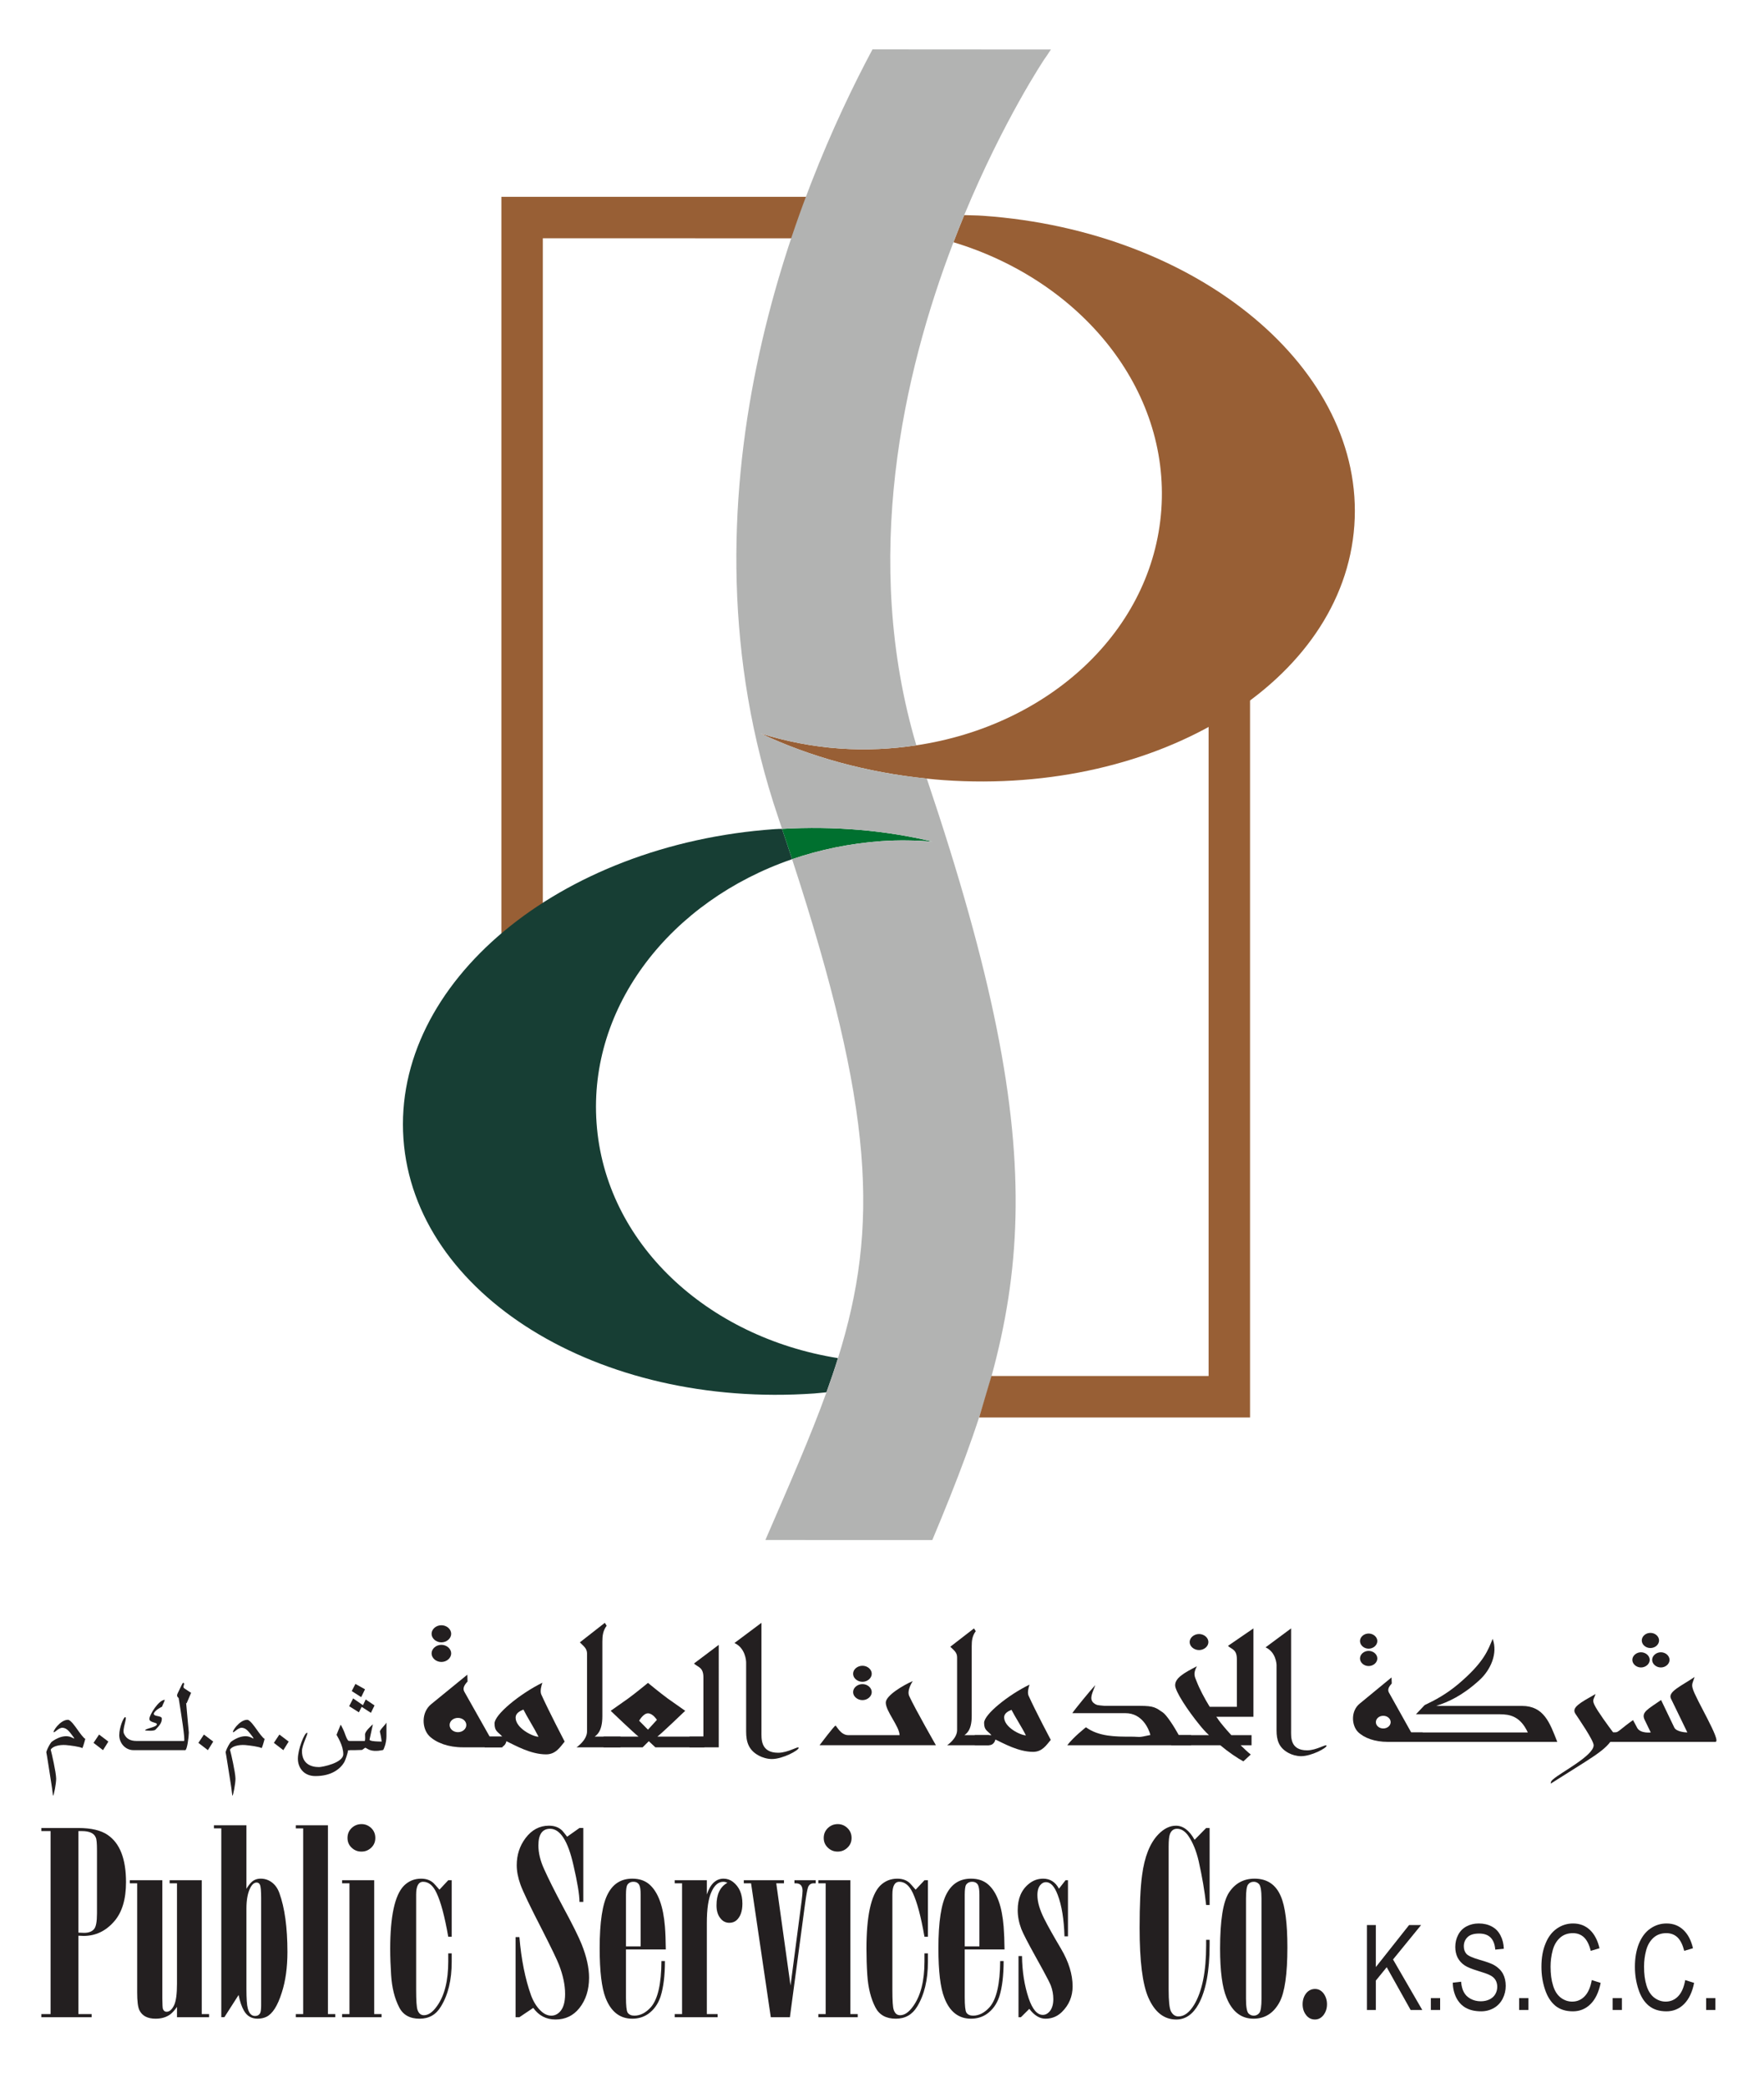 <?xml version="1.0" encoding="utf-8"?>
<!-- Generator: Adobe Illustrator 16.0.0, SVG Export Plug-In . SVG Version: 6.00 Build 0)  -->
<!DOCTYPE svg PUBLIC "-//W3C//DTD SVG 1.1//EN" "http://www.w3.org/Graphics/SVG/1.1/DTD/svg11.dtd">
<svg version="1.1" id="Layer_1" xmlns="http://www.w3.org/2000/svg" xmlns:xlink="http://www.w3.org/1999/xlink" x="0px" y="0px"
	 width="531px" height="628px" viewBox="0 0 531 628" enable-background="new 0 0 531 628" xml:space="preserve">
<g>
	<g>
		<path fill="#231F20" d="M270.787,522.178c0-2.545-4.153-7.177-4.153-9.793c0-2.144,5.38-5.307,8.125-6.473
			c0,0-1.911,2.818-1.05,4.529c1.749,3.825,8.02,14.774,8.02,14.774H246.7c0,0,4.439-5.892,4.792-5.892
			c0.335,0,1.507,2.854,3.845,2.854H270.787z M259.622,501.298c1.502,0,2.787,1.094,2.787,2.407s-1.285,2.42-2.787,2.42
			c-1.527,0-2.821-1.106-2.821-2.42S258.095,501.298,259.622,501.298z M259.622,506.821c1.502,0,2.787,1.097,2.787,2.412
			c0,1.292-1.285,2.404-2.787,2.404c-1.527,0-2.821-1.112-2.821-2.404C256.801,507.918,258.095,506.821,259.622,506.821z"/>
		<path fill="#231F20" d="M297.702,525.216h-12.584c0,0,2.991-1.979,2.991-4.552v-21.881c0-1.5-0.918-2.093-2.049-3.209l7.131-5.518
			l0.536,0.84c-1.064,1.413-1.221,2.818-1.221,4.537v21.032c0,4.511-1.812,5.365-2.186,5.712h7.381V525.216z"/>
		<path fill="#231F20" d="M310.984,527.206c-4.442,0-8.904-2.569-11.354-3.715c0,0-0.287,1.725-1.984,1.725h-4.222v-3.038h5.025
			c-1.256-1.399-2.212-1.448-2.212-3.709c0-2.513,7.188-8.344,13.678-11.498c-0.295,0.855-0.695,2.309-0.322,3.271
			c2.145,4.76,6.71,13.364,6.71,13.364C315.014,525.107,313.784,527.206,310.984,527.206z M302.267,516.807
			c0,2.976,4.784,5.371,6.552,5.441c-1.175-2.379-3.338-5.693-4.342-7.691C303.55,514.952,302.267,515.566,302.267,516.807z"/>
		<path fill="#231F20" d="M354.846,522.178h3.695v3.038h-37.268c1.824-2.434,5.615-5.407,5.615-5.407
			c3.926,2.824,8.831,2.824,13.618,2.824c3,0,1.538,0.414,5.788-0.504c-0.46-1.789-2.441-6.562-7.48-6.562h-16.025
			c0.487-0.826,5.442-6.88,6.904-8.441c-0.652,2.041-1.977,4.007-0.536,5.331c0.996,0.804,1.3,0.695,3.336,0.904h10.664
			c4.208,0,4.769,0.538,6.886,1.989C351.152,516.105,353.392,519.52,354.846,522.178z"/>
		<path fill="#231F20" d="M366.127,516.652c0.258,0.295,0.49,0.66,0.718,1.013c0.591,0.804,2.036,2.609,3.804,4.513h6.092v3.038
			h-3.292c1.103,1.086,2.169,2.09,3.054,2.792l-2.228,2.062c-1.766-0.967-4.392-2.71-6.953-4.854h-14.756v-3.038h11.355
			c-1.072-0.993-1.99-2.03-2.813-3.064c-3.584-4.373-7.364-10.123-7.364-11.942c0-2.198,2.64-3.715,6.533-5.718
			c-1.164,2.203-0.682,3.062-0.087,4.502c0.918,2.38,2.367,5.096,3.953,7.694h8.183v-14.257c0-3.06-1.498-2.971-2.687-4.075
			l7.668-5.261v26.596H366.127z M360.938,491.749c1.521,0,2.815,1.107,2.815,2.415s-1.294,2.412-2.815,2.412
			c-1.52,0-2.827-1.104-2.827-2.412S359.418,491.749,360.938,491.749z"/>
		<path fill="#231F20" d="M380.956,495.759l7.689-5.702v30.673c0,1.96-0.325,6.019,4.819,6.019c2.858,0,5.767-2.003,5.854-1.392
			c0.054,0.701-4.581,3.154-7.668,3.154c-1.354,0-2.821-0.438-3.747-0.953c-2.945-1.557-3.634-3.877-3.634-6.828
			c0,0,0-17.623,0-19.23C384.343,500.738,384.037,497.137,380.956,495.759z"/>
		<path fill="#231F20" d="M428.255,524.203H417.71c-3.88,0-7.097-1.172-8.927-2.98c-1.96-1.998-2.226-6.338,0.544-8.556l9.55-7.857
			l0.07,1.814c-0.812,0.904-1.354,1.795-0.872,2.704l6.73,12.043h3.449V524.203z M411.983,491.598c1.413,0,2.621,1.037,2.621,2.261
			c0,1.245-1.208,2.299-2.621,2.299c-1.407,0-2.594-1.054-2.594-2.299C409.39,492.635,410.576,491.598,411.983,491.598z
			 M411.983,496.823c1.413,0,2.621,1.031,2.621,2.282c0,1.234-1.208,2.279-2.621,2.279c-1.407,0-2.594-1.045-2.594-2.279
			C409.39,497.854,410.576,496.823,411.983,496.823z M414.166,518.269c0,1.031,0.975,1.903,2.22,1.903
			c1.257,0,2.231-0.872,2.231-1.903c0-1.051-0.975-1.911-2.231-1.911C415.141,516.357,414.166,517.218,414.166,518.269z"/>
		<path fill="#231F20" d="M423.518,524.203v-2.832h36.388c-2.279-4.905-5.431-5.477-8.469-5.477h-25.201l2.604-2.754
			c3.255-1.538,6.568-3.341,10.088-6.292c8.004-6.75,9.035-10.459,10.392-13.648c1.624,4.378-0.612,9.376-4.013,12.452
			c-5.122,4.676-9.416,6.578-13.009,7.729h25.826c6.66,0,8.409,5.13,10.646,10.821H423.518z"/>
		<path fill="#231F20" d="M484.732,524.203c-1.294,1.779-3.576,3.482-7.54,6.008c-3.208,2.031-10.38,6.555-10.38,6.555
			c0-0.663,0.219-0.883,0.798-1.37c2.237-1.995,12.113-7.05,12.113-10.177c0-1.484-4.613-8.128-5.518-9.517
			c-1.196-1.857,1.462-3.279,6.092-5.902c-0.574,1.722-1.042,1.722-0.347,3.249c0.812,1.789,4.506,6.828,5.658,8.322h3.149v2.832
			H484.732z"/>
		<path fill="#231F20" d="M486.252,521.371c0.874,0,1.859-1.294,5.319-3.717c0,0,0.77,1.369,1.308,2.423
			c1.037,1.668,4.032,1.294,4.032,1.294l-1.863-3.855c-1.085-2.287,1.116-3.205,4.971-5.913l3.953,8.239
			c0.553,1.286,3.26,1.529,3.956,1.529c-0.696-1.494-3.62-7.438-4.936-10.18c-1.032-2.099,3.222-3.85,7.112-6.52
			c-0.472,1.567-0.962,2.096-0.588,3.387c0.758,3.038,8.913,16.204,6.834,16.145h-33.069v-2.832H486.252z M491.363,499.53
			c0-1.237,1.205-2.29,2.6-2.29c1.424,0,2.634,1.053,2.634,2.29c0,1.224-1.21,2.282-2.634,2.282
			C492.568,501.812,491.363,500.754,491.363,499.53z M496.803,491.405c1.424,0,2.607,1.031,2.607,2.279
			c0,1.243-1.184,2.282-2.607,2.282c-1.416,0-2.594-1.039-2.594-2.282C494.209,492.437,495.387,491.405,496.803,491.405z
			 M497.333,499.53c0-1.237,1.202-2.29,2.621-2.29s2.61,1.053,2.61,2.29c0,1.224-1.191,2.282-2.61,2.282
			S497.333,500.754,497.333,499.53z"/>
		<path fill="#231F20" d="M151.283,525.841h-11.967c-4.366,0-7.972-1.351-10.083-3.387c-2.235-2.244-2.532-7.115,0.597-9.625
			l10.845-8.848l0.07,2.05c-0.928,1.004-1.551,2.027-0.983,3.054l7.635,13.526h3.885V525.841z M132.866,489.106
			c1.604,0,2.949,1.175,2.949,2.577c0,1.381-1.345,2.572-2.949,2.572c-1.605,0-2.951-1.191-2.951-2.572
			C129.915,490.281,131.26,489.106,132.866,489.106z M132.866,495.003c1.604,0,2.949,1.181,2.949,2.575s-1.345,2.575-2.949,2.575
			c-1.605,0-2.951-1.181-2.951-2.575S131.26,495.003,132.866,495.003z M135.34,519.132c0,1.17,1.094,2.152,2.507,2.152
			c1.417,0,2.521-0.982,2.521-2.152c0-1.172-1.104-2.144-2.521-2.144C136.434,516.988,135.34,517.96,135.34,519.132z"/>
		<path fill="#231F20" d="M164.39,527.964c-4.685,0-9.365-2.737-11.956-3.964c0,0-0.291,1.841-2.09,1.841h-4.427v-3.229h5.293
			c-1.341-1.483-2.342-1.535-2.342-3.958c0-2.673,7.577-8.889,14.406-12.257c-0.319,0.92-0.746,2.461-0.37,3.465
			c2.28,5.091,7.069,14.258,7.069,14.258C168.63,525.72,167.342,527.964,164.39,527.964z M155.208,516.901
			c0,3.132,5.058,5.71,6.899,5.759c-1.235-2.499-3.497-6.043-4.547-8.185C156.568,514.895,155.208,515.545,155.208,516.901z"/>
		<path fill="#231F20" d="M186.795,525.841h-13.239c0,0,3.158-2.111,3.158-4.819v-23.349c0-1.613-1.003-2.233-2.166-3.417
			l7.521-5.883l0.548,0.883c-1.125,1.508-1.294,3.023-1.294,4.821v22.418c0,4.83-1.914,5.759-2.297,6.116h7.769V525.841z"/>
		<path fill="#231F20" d="M212.04,522.611v3.229h-14.772L195.305,524l-1.858,1.841h-11.76v-3.229h10.514
			c-1.325-1.005-8.373-7.757-8.373-7.757s3.016-2.137,5.244-3.69c2.338-1.708,5.981-4.711,5.981-4.711s3.632,3.003,5.964,4.711
			c2.212,1.554,5.24,3.69,5.24,3.69s-7.026,6.752-8.369,7.757H212.04z M192.397,517.844l2.656,2.688l2.69-2.951
			c0,0-1.224-1.969-2.69-1.969C193.632,515.612,192.397,517.844,192.397,517.844z"/>
		<path fill="#231F20" d="M216.358,525.841h-8.814v-3.229h4.192v-17.658c0.06-3.268-1.615-3.159-2.841-4.329l7.463-5.621V525.841z"
			/>
		<path fill="#231F20" d="M221.074,494.459l8.139-6.086v32.703c0,2.079-0.372,6.406,5.055,6.406c3.008,0,6.085-2.126,6.151-1.5
			c0.059,0.758-4.803,3.384-8.071,3.384c-1.418,0-2.953-0.487-3.928-1.026c-3.084-1.662-3.817-4.109-3.817-7.264
			c0,0,0-18.801,0-20.509C224.654,499.782,224.345,495.918,221.074,494.459z"/>
		<g>
			<path fill="#231F20" d="M24.805,526.082c-0.875-0.457-3.661-0.81-4.99-0.923c-2.013-0.142-3.992,0.382-4.553,1.396
				c0.312,1.097,1.599,6.731,1.644,8.67c0.024,1.47-0.697,5.157-0.918,5.157c-0.1,0-0.165-1.486-0.498-3.406
				c-0.59-3.712-1.42-9.15-1.558-9.7c0.494-1.57,1.262-2.621,1.473-2.933c0.315-0.379,3.505-2.653,6.018-1.546l0.949,0.437
				c0,0-0.181-0.437-0.3-0.545c-1.02-1.308-1.77-2.612-3.196-2.734c-1.072-0.087-2.32,1.352-2.637,1.352
				c-0.593,0,1.809-3.75,4.218-3.75c0.793,0,2.194,2.014,2.92,3.043c0.555,0.782,1.744,2.447,2.3,2.71
				C25.675,523.31,25.147,525.321,24.805,526.082z"/>
			<path fill="#231F20" d="M31.01,526.697l-2.854-2.193l1.668-2.505l2.794,2.117L31.01,526.697z"/>
			<path fill="#231F20" d="M56.18,512.597l-0.146-0.125c0.348,4.135,0.807,8.786,0.807,8.94c0,1.237-0.52,5.285-1.081,5.285
				c-15.538,0,0,0-15.538,0c-2.512,0-4.324-2.126-4.324-4.511c0-2.318,1.293-5.432,1.783-5.432c0.758,0-0.975,3.698-0.354,4.993
				c0.632,1.334,1.599,2.192,3.912,2.192c14.141,0,0,0,14.141,0c0.479,0-0.88-8.417-1.604-12.938
				c-0.594-0.426-0.527-0.935-0.289-1.414l1.232-2.563c0.102-0.225,0.348-0.733,0.525-0.571c0.586,0.347-0.5,1.164,0.272,1.671
				c0.865,0.522,1.241,0.88,2.013,1.308L56.18,512.597z M48.828,513.571c-0.529,0.327-1.818,0.874-2.478,1.952
				c-0.445,1.231,2.365,0.611,2.365,1.689c0,1.115-0.549,1.971-1.911,3.319c-0.554,0.544-3.125,0.228-3.125,0.228
				c0-0.612,3.547-0.927,3.547-1.877c0-0.59-2.262-0.438-2.262-1.595c0-1.183,2.808-5.742,4.662-5.742
				C49.267,512.667,48.828,513.243,48.828,513.571z"/>
			<path fill="#231F20" d="M62.582,526.697l-2.864-2.193l1.667-2.505l2.799,2.117L62.582,526.697z"/>
			<path fill="#231F20" d="M78.782,526.082c-0.875-0.457-3.668-0.81-4.983-0.923c-2.022-0.142-4.006,0.382-4.57,1.396
				c0.319,1.097,1.602,6.731,1.653,8.67c0.027,1.47-0.696,5.157-0.907,5.157c-0.111,0-0.182-1.486-0.5-3.406
				c-0.601-3.712-1.422-9.15-1.561-9.7c0.486-1.57,1.255-2.621,1.462-2.933c0.306-0.379,3.514-2.653,6.018-1.546l0.95,0.437
				c0,0-0.172-0.437-0.283-0.545c-1.048-1.308-1.791-2.612-3.216-2.734c-1.068-0.087-2.315,1.352-2.636,1.352
				c-0.582,0,1.813-3.75,4.214-3.75c0.792,0,2.201,2.014,2.928,3.043c0.557,0.782,1.745,2.447,2.309,2.71
				C79.659,523.31,79.134,525.321,78.782,526.082z"/>
			<path fill="#231F20" d="M85.292,526.697l-2.855-2.193l1.665-2.505l2.794,2.117L85.292,526.697z"/>
			<path fill="#231F20" d="M104.754,526.74c0,0.761-0.829,3.037-1.109,3.552c-1.149,1.949-3.724,4.202-8.699,4.202
				c-3.594,0-5.274-2.621-5.274-5.201c0-2.902,1.967-7.835,2.764-7.835c0.548,0-1.532,3.598-1.532,5.513
				c0,3.819,2.681,4.818,5.114,4.818c0.978,0,7.315-1.229,7.315-3.893c0-2.624-1.784-5.307-2.027-5.816c0,0,0.94-2.398,1.256-3.057
				c0.279,0.469,1.017,1.903,1.426,3.163c0.292,0.761,0.563,1.467,0.988,1.754c1.98,0,0.254,0,0.254,0v2.757
				C105.231,526.697,106.057,526.697,104.754,526.74z"/>
			<path fill="#231F20" d="M115.355,526.632c0,0-2.379,0.645-4.076,0c-0.524-0.192-1.194-0.666-1.302-0.666
				c-0.163,0-0.613,0.474-1.011,0.666c-1.106,0.065-2.629,0.065-4.041,0.065c0-0.731,0-2.757,0-2.757h4.818
				c0,0,0.282,0.217,0.133-2.038c0.088-0.907,1.711-2.41,2.377-2.989c0,0-0.558,2.58-1.014,4.613
				c-0.03,0.252,0.629,0.354,0.804,0.414c1.073,0.176,2.851,0.176,2.851,0.176s-0.23-1.806-0.517-2.883
				c-0.245-0.518,1.496-1.985,1.955-2.827v4.013C116.331,524.696,115.5,526.439,115.355,526.632z M111.653,515.464l-2.785-1.798
				l-0.834,1.648l-2.925-1.849l1.188-2.345l2.969,2.049l0.819-1.729l2.655,1.803L111.653,515.464z M108.726,510.736l-2.845-1.819
				l1.11-2.149l2.885,1.613L108.726,510.736z"/>
		</g>
	</g>
	<g>
		<g>
			<path fill="#231F20" d="M12.441,550.124h11.168c3.868,0,6.808,0.699,8.812,2.091c3.679,2.498,5.51,7.234,5.51,14.208
				c0,5.12-1.167,9.043-3.519,11.759c-2.537,2.948-5.627,4.421-9.265,4.421c-0.342,0-0.855-0.021-1.538-0.067v23.585h3.969v0.942
				H12.441v-0.942h2.781v-55.067h-2.781V550.124z M23.609,581.612c0.813,0.035,1.388,0.064,1.707,0.064
				c1.37,0,2.352-0.371,2.99-1.123c0.592-0.672,0.885-2.236,0.885-4.703v-19.033c0-2.091-0.119-3.374-0.367-3.84
				c-0.505-1.274-1.903-1.925-4.179-1.925h-1.037V581.612z"/>
			<path fill="#231F20" d="M62.943,607.062h-9.666v-3.111c-0.64,0.942-1.297,1.682-1.961,2.207
				c-1.206,0.904-2.697,1.354-4.466,1.354c-2.458,0-4.094-0.867-4.916-2.618c-0.433-0.942-0.645-2.702-0.645-5.285V566.77h-2.209
				v-0.926h9.781v35.601c0.021,1.862,0.085,2.902,0.173,3.121c0.218,0.571,0.591,0.864,1.101,0.864c0.869,0,1.642-0.661,2.275-1.987
				c0.589-1.251,0.866-3.417,0.866-6.501V566.77h-2.214v-0.926h9.662v40.276h2.219V607.062z"/>
			<path fill="#231F20" d="M64.404,549.312h9.777v19.108c0.578-0.944,1.098-1.621,1.566-2.044c0.731-0.666,1.623-1.007,2.735-1.007
				c1.279,0,2.416,0.396,3.399,1.15c0.997,0.761,1.735,1.833,2.221,3.195c1.606,4.445,2.423,10.355,2.423,17.692
				c0,4.7-0.571,8.789-1.703,12.26c-1.247,3.969-2.789,6.382-4.621,7.277c-0.817,0.388-1.703,0.566-2.657,0.566
				c-1.826,0-3.204-0.799-4.11-2.412c-0.683-1.17-1.206-2.746-1.608-4.723l-4.282,6.686h-0.927v-56.824h-2.213V549.312z
				 M78.608,603.551v-32.417c0-2.114-0.119-3.43-0.371-3.95c-0.202-0.428-0.536-0.646-0.976-0.646c-0.734,0-1.362,0.52-1.906,1.578
				c-0.776,1.497-1.175,3.574-1.175,6.232v24.194c0,2.945,0.137,4.89,0.402,5.843c0.396,1.543,1.126,2.312,2.181,2.312
				c0.69,0,1.195-0.26,1.523-0.817C78.499,605.497,78.608,604.709,78.608,603.551z"/>
			<path fill="#231F20" d="M98.719,549.312v56.808h2.211v0.942H89.051v-0.942h2.209v-55.882h-2.209v-0.926H98.719z"/>
			<path fill="#231F20" d="M112.643,565.844v40.276h2.213v0.942h-11.879v-0.942h2.222V566.77h-2.222v-0.926H112.643z
				 M108.845,548.952c1.132,0,2.11,0.422,2.949,1.229c0.798,0.801,1.183,1.781,1.183,2.938c0,1.143-0.384,2.111-1.183,2.883
				c-0.838,0.815-1.821,1.219-2.995,1.219c-1.172,0-2.166-0.403-3-1.219c-0.8-0.771-1.191-1.74-1.191-2.883
				c0-1.156,0.391-2.137,1.191-2.938C106.633,549.374,107.639,548.952,108.845,548.952z"/>
			<path fill="#231F20" d="M135.973,565.844v17.003h-1.044c-1.071-6.122-2.239-10.516-3.536-13.21
				c-1.023-2.223-2.38-3.327-4.018-3.327c-1.397,0-2.11,1.27-2.11,3.847v28.632c0,3.287,0.14,5.296,0.413,6.06
				c0.371,1.091,1.015,1.616,1.923,1.616c1.346,0,2.653-0.91,3.938-2.74c2.264-3.133,3.39-7.61,3.39-13.432v-2.447h1.044v2.548
				c0,5.455-1.083,9.949-3.257,13.467c-1.455,2.447-3.586,3.652-6.406,3.652c-2.932,0-4.988-1.138-6.136-3.409
				c-1.377-2.643-2.192-5.886-2.438-9.73c-0.169-2.696-0.275-5.328-0.275-7.884c0-9.79,1.365-16.099,4.075-18.947
				c1.424-1.44,3.173-2.171,5.21-2.171c1.548,0,2.79,0.436,3.735,1.313c0.284,0.275,0.884,0.941,1.798,2l2.65-2.84H135.973z"/>
			<path fill="#231F20" d="M175.586,550.124v22.242h-1.157c0-2.18-0.612-5.892-1.837-11.16c-1.638-7.231-3.983-10.849-7.005-10.849
				c-2.338,0-3.519,1.676-3.519,5.02c0,2.201,0.558,4.554,1.688,7.05c1.313,2.924,3.199,6.706,5.667,11.328
				c2.863,5.282,4.749,9.073,5.663,11.357c1.494,3.736,2.233,7.086,2.233,10.063c0,3.652-0.973,6.704-2.918,9.154
				c-1.836,2.291-4.218,3.425-7.172,3.425c-2.805,0-5.038-1.158-6.714-3.492l-4.167,2.8h-1.149v-24.107h1.149
				c0.574,6.779,1.754,12.613,3.505,17.52c0.693,1.847,1.612,3.354,2.726,4.473c1.075,1.103,2.194,1.649,3.375,1.649
				c0.969,0,1.821-0.388,2.558-1.141c1.064-1.106,1.596-2.892,1.596-5.377c0-2.693-0.616-5.645-1.868-8.842
				c-0.578-1.503-2.203-4.866-4.861-10.107c-3.799-7.354-6.041-12.051-6.739-14.057c-0.731-2.053-1.094-3.978-1.094-5.757
				c0-3.062,0.872-5.756,2.604-8.09c1.887-2.533,4.26-3.801,7.097-3.801c1.667,0,3.017,0.509,4.01,1.506
				c0.329,0.373,0.827,0.972,1.462,1.818l3.71-2.626H175.586z"/>
			<path fill="#231F20" d="M200.159,590.162c0,4.395-0.445,7.968-1.334,10.74c-0.766,2.258-2.028,3.991-3.763,5.207
				c-1.378,0.937-2.954,1.402-4.728,1.402c-3.727,0-6.41-2.08-8.036-6.249c-1.18-3.003-1.784-7.981-1.784-14.935
				c0-7.928,0.834-13.445,2.532-16.526c1.575-2.959,4.014-4.432,7.288-4.432c2.141,0,3.889,0.596,5.229,1.809
				c2.569,2.307,4.098,6.509,4.596,12.605c0.157,1.923,0.234,4.227,0.262,6.896h-11.989v14.382c0,2.545,0.165,4.069,0.494,4.61
				c0.412,0.612,1.08,0.924,2.025,0.924c1.806,0,3.463-0.861,4.994-2.569c2.075-2.396,3.125-6.994,3.16-13.865H200.159z
				 M188.432,585.743h4.42v-15.511c0-1.413-0.131-2.377-0.406-2.927c-0.337-0.658-0.917-0.996-1.784-0.996
				c-0.84,0-1.467,0.338-1.861,0.996c-0.25,0.487-0.368,1.462-0.368,2.927V585.743z"/>
			<path fill="#231F20" d="M203.105,565.844h9.668v4.277c1.069-3.162,2.737-4.751,5.03-4.751c1.062,0,2.012,0.33,2.837,0.969
				c1.896,1.474,2.84,3.661,2.84,6.544c0,2.288-0.599,3.953-1.782,5.015c-0.59,0.503-1.294,0.755-2.146,0.755
				c-1.007,0-1.829-0.373-2.499-1.129c-0.926-1.01-1.371-2.369-1.371-4.099c0-3.339,1.08-5.618,3.277-6.814
				c-0.429-0.203-0.834-0.301-1.217-0.301c-1.469,0-2.656,0.993-3.563,2.997c-0.948,2.041-1.408,5.185-1.408,9.419v27.395h3.251
				v0.942h-12.92v-0.942h2.212V566.77h-2.212V565.844z"/>
			<path fill="#231F20" d="M223.901,565.844h12.092v0.926h-2.322l4.294,30.768l3.348-25.51c0.179-1.47,0.273-2.475,0.273-2.991
				c0-1.509-0.668-2.267-1.991-2.267h-0.451v-0.926h6.395v0.926h-0.577c-0.742-0.029-1.289,0.304-1.66,1.008
				c-0.244,0.608-0.548,2.188-0.902,4.713l-4.622,34.572h-5.753l-5.939-40.293h-2.187V565.844z"/>
			<path fill="#231F20" d="M255.984,565.844v40.276h2.208v0.942h-11.857v-0.942h2.207V566.77h-2.207v-0.926H255.984z
				 M252.191,548.952c1.143,0,2.125,0.422,2.948,1.229c0.804,0.801,1.199,1.781,1.199,2.938c0,1.143-0.395,2.111-1.199,2.883
				c-0.823,0.815-1.815,1.219-2.997,1.219c-1.164,0-2.159-0.403-2.982-1.219c-0.8-0.771-1.201-1.74-1.201-2.883
				c0-1.156,0.401-2.137,1.201-2.938C249.983,549.374,250.995,548.952,252.191,548.952z"/>
			<path fill="#231F20" d="M279.324,565.844v17.003h-1.04c-1.066-6.122-2.247-10.516-3.525-13.21
				c-1.05-2.223-2.396-3.327-4.039-3.327c-1.402,0-2.096,1.27-2.096,3.847v28.632c0,3.287,0.13,5.296,0.4,6.06
				c0.374,1.091,1.005,1.616,1.928,1.616c1.341,0,2.664-0.91,3.948-2.74c2.247-3.133,3.384-7.61,3.384-13.432v-2.447h1.04v2.548
				c0,5.455-1.089,9.949-3.238,13.467c-1.479,2.447-3.614,3.652-6.428,3.652c-2.923,0-4.975-1.138-6.147-3.409
				c-1.367-2.643-2.179-5.886-2.435-9.73c-0.173-2.696-0.257-5.328-0.257-7.884c0-9.79,1.355-16.099,4.057-18.947
				c1.435-1.44,3.169-2.171,5.218-2.171c1.547,0,2.797,0.436,3.745,1.313c0.284,0.275,0.871,0.941,1.786,2l2.659-2.84H279.324z"/>
			<path fill="#231F20" d="M302.115,590.162c0,4.395-0.441,7.968-1.316,10.74c-0.773,2.258-2.035,3.991-3.779,5.207
				c-1.381,0.937-2.948,1.402-4.729,1.402c-3.718,0-6.409-2.08-8.012-6.249c-1.196-3.003-1.8-7.981-1.8-14.935
				c0-7.928,0.842-13.445,2.531-16.526c1.589-2.959,4.001-4.432,7.28-4.432c2.136,0,3.896,0.596,5.239,1.809
				c2.571,2.307,4.091,6.509,4.586,12.605c0.151,1.923,0.249,4.227,0.271,6.896h-11.983v14.382c0,2.545,0.168,4.069,0.498,4.61
				c0.398,0.612,1.081,0.924,2.015,0.924c1.806,0,3.46-0.861,4.99-2.569c2.073-2.396,3.122-6.994,3.17-13.865H302.115z
				 M290.402,585.743l4.422,0.001v-15.512c0-1.413-0.139-2.377-0.406-2.927c-0.347-0.657-0.939-0.996-1.784-0.996
				c-0.858,0-1.47,0.339-1.885,0.996c-0.222,0.487-0.347,1.462-0.347,2.927V585.743z"/>
			<path fill="#231F20" d="M321.479,565.844v16.881h-1.048c-0.159-5.16-0.831-9.332-2.044-12.492
				c-0.955-2.539-2.125-3.81-3.517-3.81c-0.614,0-1.135,0.236-1.579,0.715c-0.671,0.69-1.012,1.747-1.012,3.176
				c0,2.028,0.682,4.392,2.035,7.086c1.067,2.145,2.778,5.182,5.104,9.113c2.305,3.923,3.458,7.679,3.458,11.271
				c0,3.038-1.086,5.615-3.249,7.732c-1.381,1.335-3.021,1.996-4.917,1.996c-1.749,0-3.362-0.983-4.868-2.962l-2.528,2.513h-0.726
				v-18.405h1.056c0.055,4.665,0.729,8.891,2.004,12.703c1.137,3.327,2.55,5.001,4.262,5.001c0.823,0,1.546-0.398,2.188-1.211
				c0.645-0.871,0.972-2.049,0.972-3.547c0-1.389-0.257-2.742-0.742-4.056c-0.309-0.785-1.15-2.434-2.51-4.919l-2.16-3.91
				c-2.247-4.061-3.671-6.79-4.224-8.209c-0.72-1.919-1.086-3.801-1.086-5.669c0-3.479,1.118-6.113,3.365-7.922
				c1.257-1.023,2.687-1.549,4.303-1.549c2.087,0,3.679,1.007,4.749,3.017l1.981-2.543H321.479z"/>
			<path fill="#231F20" d="M364.121,550.124v23.168h-1.048c-0.436-4.077-1.194-8.499-2.261-13.259
				c-0.72-3.069-1.754-5.585-3.098-7.543c-0.998-1.418-2.128-2.133-3.389-2.133c-1.011,0-1.712,0.504-2.123,1.519
				c-0.279,0.661-0.417,1.928-0.417,3.863v43.009c0,3.443,0.228,5.602,0.683,6.517c0.535,1.042,1.288,1.56,2.273,1.56
				c1.733,0,3.298-1.178,4.728-3.522c2.396-4.002,3.604-9.961,3.604-17.864v-1.668h1.048v1.544c0,7.862-1.126,13.805-3.352,17.847
				c-1.711,3.065-3.953,4.595-6.671,4.595c-3.693,0-6.493-2.201-8.421-6.598c-1.765-4.028-2.631-11.024-2.631-20.97
				c0-6.92,0.246-12.207,0.741-15.854c0.736-5.588,2.372-9.703,4.917-12.321c1.689-1.73,3.449-2.586,5.282-2.586
				c2.157,0,4.031,1.416,5.612,4.248l3.474-3.55H364.121z"/>
			<path fill="#231F20" d="M377.643,565.37c3.779,0,6.416,1.773,7.911,5.307c1.31,3.032,1.979,8.152,1.979,15.356
				c0,8.036-0.793,13.535-2.353,16.48c-1.798,3.349-4.427,4.998-7.846,4.998c-3.699,0-6.417-2.106-8.125-6.327
				c-1.289-3.093-1.937-8.012-1.937-14.783c0-8.458,0.886-14.054,2.659-16.815C371.768,566.775,374.355,565.37,377.643,565.37z
				 M375.07,571.392v30.114c0,2.407,0.26,3.878,0.747,4.411c0.436,0.452,0.964,0.68,1.605,0.68c0.696,0,1.265-0.29,1.687-0.848
				c0.417-0.558,0.629-1.979,0.629-4.243v-30.114c0-2.418-0.271-3.874-0.756-4.408c-0.444-0.446-0.961-0.674-1.56-0.674
				c-0.761,0-1.335,0.278-1.735,0.834C375.275,567.712,375.07,569.117,375.07,571.392z"/>
			<path fill="#231F20" d="M395.853,598.561c1.002,0,1.852,0.436,2.548,1.318c0.695,0.938,1.053,2.018,1.053,3.293
				c0,1.267-0.357,2.336-1.053,3.248c-0.696,0.894-1.562,1.335-2.58,1.335c-1.083,0-1.963-0.441-2.653-1.335
				c-0.71-0.912-1.051-1.981-1.051-3.248c0-1.275,0.341-2.355,1.051-3.293C393.884,598.996,394.797,598.561,395.853,598.561z"/>
		</g>
		<g>
			<path fill="#231F20" d="M411.479,604.883V579.33h2.676v12.641l10.009-12.641h3.615l-8.447,10.355l8.799,15.197h-3.506
				l-7.194-12.863l-3.275,4.016v8.848H411.479z"/>
			<path fill="#231F20" d="M430.714,604.883v-3.561h2.797v3.561H430.714z"/>
			<path fill="#231F20" d="M437.32,596.668l2.498-0.289c0.111,1.28,0.382,2.325,0.826,3.141c0.422,0.822,1.094,1.478,1.99,1.981
				c0.923,0.507,1.963,0.771,3.095,0.771c1.013,0,1.895-0.197,2.675-0.582c0.769-0.393,1.343-0.915,1.717-1.573
				c0.39-0.682,0.582-1.407,0.582-2.182c0-0.802-0.182-1.508-0.55-2.104c-0.357-0.596-0.948-1.103-1.814-1.5
				c-0.522-0.273-1.716-0.683-3.558-1.251c-1.833-0.561-3.119-1.094-3.86-1.592c-0.978-0.645-1.673-1.443-2.163-2.386
				c-0.458-0.945-0.69-2.012-0.69-3.179c0-1.297,0.286-2.518,0.86-3.622c0.574-1.132,1.419-1.987,2.519-2.569
				c1.099-0.585,2.331-0.88,3.685-0.88c1.492,0,2.797,0.306,3.934,0.918c1.153,0.611,2.012,1.505,2.615,2.693
				c0.618,1.178,0.948,2.516,1,4.01l-2.581,0.249c-0.119-1.605-0.587-2.808-1.381-3.608c-0.782-0.812-1.946-1.227-3.476-1.227
				c-1.619,0-2.783,0.373-3.512,1.117c-0.747,0.748-1.092,1.644-1.092,2.705c0,0.924,0.25,1.671,0.759,2.264
				c0.512,0.593,1.847,1.205,4.013,1.825c2.149,0.608,3.622,1.142,4.435,1.63c1.15,0.68,2.017,1.54,2.594,2.596
				c0.547,1.037,0.814,2.253,0.814,3.623c0,1.348-0.3,2.637-0.912,3.839c-0.617,1.188-1.492,2.142-2.621,2.792
				c-1.158,0.668-2.442,1.015-3.86,1.015c-1.836,0-3.339-0.347-4.57-1.018c-1.224-0.669-2.183-1.679-2.887-3.019
				C437.715,599.896,437.342,598.377,437.32,596.668z"/>
			<path fill="#231F20" d="M457.293,604.883v-3.561h2.794v3.561H457.293z"/>
			<path fill="#231F20" d="M479.155,595.889l2.673,0.848c-0.566,2.783-1.558,4.895-3.02,6.354c-1.467,1.463-3.238,2.204-5.328,2.204
				c-2.16,0-3.932-0.561-5.301-1.687c-1.354-1.124-2.389-2.74-3.104-4.885c-0.709-2.125-1.074-4.402-1.074-6.836
				c0-2.672,0.403-4.992,1.221-6.966c0.796-1.985,1.928-3.498,3.414-4.524c1.476-1.029,3.105-1.543,4.882-1.543
				c2.025,0,3.704,0.652,5.093,1.954c1.378,1.308,2.32,3.146,2.872,5.505l-2.637,0.782c-0.455-1.857-1.14-3.203-2.028-4.062
				c-0.896-0.845-2.012-1.264-3.349-1.264c-1.56,0-2.856,0.46-3.896,1.41c-1.036,0.942-1.771,2.19-2.19,3.785
				c-0.425,1.592-0.633,3.219-0.633,4.895c0,2.166,0.243,4.064,0.758,5.688c0.479,1.611,1.262,2.829,2.312,3.637
				c1.05,0.793,2.209,1.186,3.425,1.186c1.497,0,2.759-0.539,3.801-1.636C478.078,599.646,478.781,598.03,479.155,595.889z"/>
			<path fill="#231F20" d="M485.437,604.883v-3.561h2.794v3.561H485.437z"/>
			<path fill="#231F20" d="M507.28,595.889l2.686,0.848c-0.562,2.783-1.56,4.895-3.016,6.354c-1.446,1.463-3.228,2.204-5.328,2.204
				c-2.166,0-3.929-0.561-5.299-1.687c-1.362-1.124-2.407-2.74-3.1-4.885c-0.715-2.125-1.081-4.402-1.081-6.836
				c0-2.672,0.417-4.992,1.211-6.966c0.817-1.985,1.943-3.498,3.428-4.524c1.473-1.029,3.105-1.543,4.887-1.543
				c2.012,0,3.701,0.652,5.07,1.954c1.384,1.308,2.34,3.146,2.881,5.505l-2.631,0.782c-0.475-1.857-1.143-3.203-2.033-4.062
				c-0.892-0.845-2.018-1.264-3.363-1.264c-1.535,0-2.846,0.46-3.891,1.41c-1.018,0.942-1.768,2.19-2.182,3.785
				c-0.423,1.592-0.629,3.219-0.629,4.895c0,2.166,0.244,4.064,0.745,5.688c0.495,1.611,1.275,2.829,2.336,3.637
				c1.064,0.793,2.199,1.186,3.425,1.186c1.471,0,2.749-0.539,3.794-1.636C506.214,599.646,506.912,598.03,507.28,595.889z"/>
			<path fill="#231F20" d="M513.586,604.883v-3.561h2.78v3.561H513.586z"/>
		</g>
	</g>
</g>
<g>
	<g>
		<g>
			<polygon fill="#985F35" points="153.009,295.53 153.009,61.32 278.42,61.32 278.42,69.64 161.324,69.634 161.324,295.53 
				161.331,295.53 153.009,295.53 			"/>
			<path fill="#985F35" d="M153.012,297.609v-2.082h2.077h-2.077V297.609h-2.083V59.238h129.57v12.479L163.4,71.711v223.816h-2.07
				v2.082H153.012L153.012,297.609z"/>
		</g>
		<path fill="none" d="M275.837,224.3c39.916-5.942,71.173-34.471,73.751-70.959c2.545-36.318-24.148-68.812-62.58-80.441
			C271.862,112.398,259.236,168.237,275.837,224.3z"/>
		<path fill="none" d="M179.573,337.91c2.527,36.172,33.241,64.51,72.68,70.811c12.391-39.648,10.877-74.669-13.819-150.155
			C201.971,271.093,177.085,302.735,179.573,337.91z"/>
		<path fill="#173E34" d="M179.573,337.91c-2.488-35.175,22.397-66.817,58.861-79.345c-0.964-2.973-1.991-6.019-3.031-9.127
			c-0.741,0.03-1.458,0.011-2.193,0.082c-65.019,4.548-115.058,46.281-111.766,93.19c3.29,46.88,58.683,81.213,123.701,76.64
			c1.222-0.089,2.427-0.246,3.637-0.349c1.251-3.477,2.417-6.891,3.471-10.28C212.814,402.42,182.101,374.082,179.573,337.91z"/>
		<path fill="#985F35" d="M295.942,64.939c-1.911-0.138-3.799-0.133-5.696-0.203c-1.094,2.643-2.161,5.383-3.238,8.163
			c38.432,11.628,65.125,44.123,62.58,80.441c-2.578,36.488-33.835,65.017-73.751,70.959c-7.424,1.116-15.127,1.519-23.008,0.964
			c-8.35-0.579-16.304-2.201-23.877-4.529c14.796,6.972,31.783,11.723,50.037,13.581c1.679,0.168,3.336,0.352,5.025,0.455
			c65.011,4.581,120.389-29.736,123.67-76.631C410.995,111.234,360.986,69.51,295.942,64.939z"/>
		<path fill="#00702F" d="M265.301,253.137c5.229-0.368,10.376-0.249,15.406,0.125c-14.068-3.363-29.397-4.73-45.303-3.823
			c1.04,3.108,2.067,6.154,3.031,9.127C246.841,255.69,255.867,253.819,265.301,253.137z"/>
		<path fill="#B2B3B2" d="M262.632,14.868c-22.466,42.06-61.084,135.015-28.313,231.3c0.368,1.126,0.711,2.166,1.084,3.271
			c15.906-0.907,31.235,0.46,45.303,3.823c-5.03-0.374-10.177-0.493-15.406-0.125c-9.434,0.683-18.459,2.554-26.866,5.429
			c24.696,75.486,26.209,110.507,13.819,150.155c-1.055,3.39-2.22,6.804-3.471,10.28c-4.757,13.204-11.225,27.925-18.383,44.442
			l50.241,0.03c29.619-70.459,37.712-112.397-1.651-229.159c-18.254-1.857-35.24-6.609-50.037-13.581
			c7.573,2.328,15.527,3.95,23.877,4.529c7.881,0.555,15.584,0.152,23.008-0.964c-16.601-56.063-3.975-111.901,11.171-151.4
			c1.077-2.78,2.145-5.521,3.238-8.163c11.81-28.504,23.958-46.676,24.256-47.109l0.733-1.042c0.006-0.049,1.113-1.681,1.113-1.681
			L262.632,14.868z"/>
	</g>
	<path fill="#985F35" d="M298.438,414.101h65.374V194.735h12.474v231.849l-81.546,0.006L298.438,414.101z"/>
</g>
</svg>
